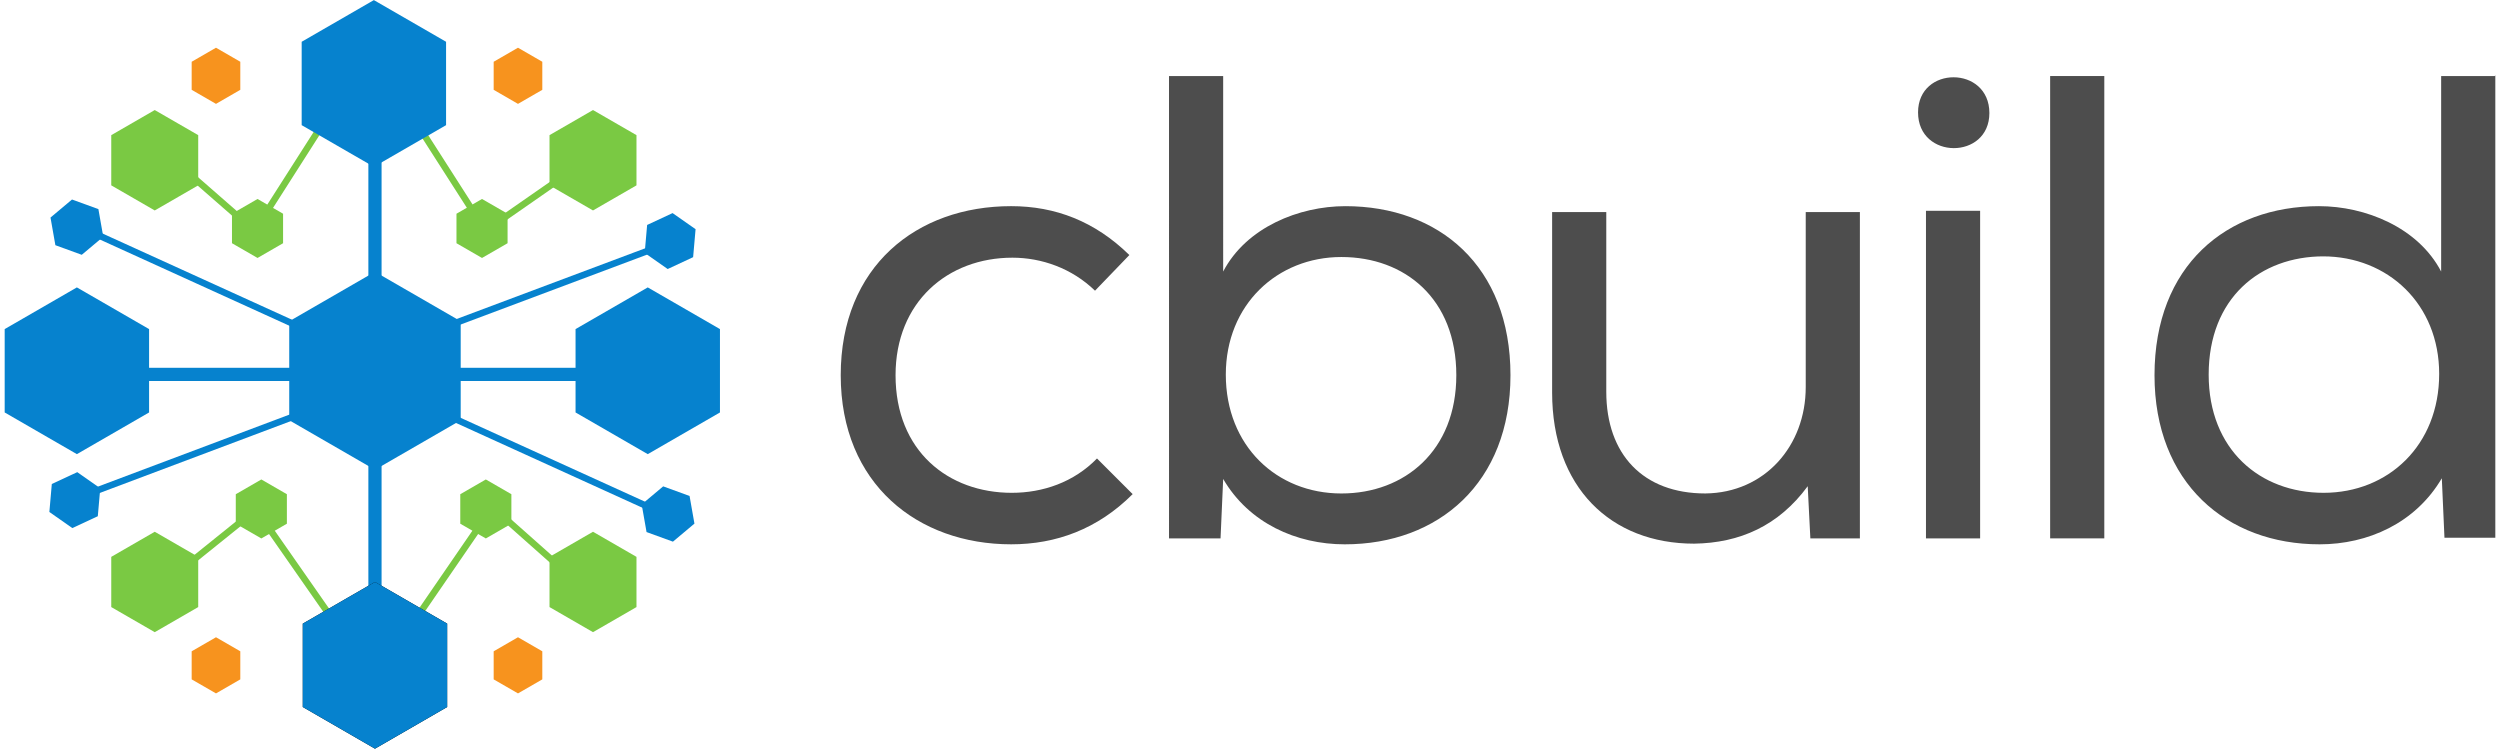 <?xml version="1.0" encoding="utf-8"?>
<!-- Generator: Adobe Illustrator 15.0.0, SVG Export Plug-In . SVG Version: 6.00 Build 0)  -->
<!DOCTYPE svg PUBLIC "-//W3C//DTD SVG 1.1//EN" "http://www.w3.org/Graphics/SVG/1.1/DTD/svg11.dtd">
<svg version="1.1" id="Layer_1" xmlns="http://www.w3.org/2000/svg" xmlns:xlink="http://www.w3.org/1999/xlink" x="0px" y="0px"
	 width="414px" height="124px" viewBox="0 0 414 124" enable-background="new 0 0 414 124" xml:space="preserve">
<polygon fill="#7AC943" points="98.201,18.223 105.401,22.379 105.401,30.695 98.201,34.852 91,30.695 91,22.379 "/>
<polygon fill="#7AC943" points="25.625,18.223 32.825,22.379 32.825,30.695 25.625,34.852 18.424,30.695 18.424,22.379 "/>
<polygon fill="#7AC943" points="98.201,88.059 105.401,92.215 105.401,100.531 98.201,104.688 91,100.531 91,92.215 "/>
<polygon fill="#7AC943" points="25.625,88.059 32.825,92.215 32.825,100.531 25.625,104.688 18.424,100.531 18.424,92.215 "/>
<polygon fill="#7AC943" points="80.453,79.398 84.685,81.842 84.685,86.727 80.453,89.168 76.222,86.727 76.222,81.842 "/>
<polygon fill="#7AC943" points="43.277,79.398 47.508,81.842 47.508,86.727 43.277,89.168 39.046,86.727 39.046,81.842 "/>
<polygon fill="#7AC943" points="79.822,32.949 84.054,35.393 84.054,40.277 79.822,42.719 75.592,40.277 75.592,35.393 "/>
<polygon fill="#7AC943" points="42.646,32.949 46.877,35.393 46.877,40.277 42.646,42.719 38.415,40.277 38.415,35.393 "/>
<rect x="66.007" y="28.372" transform="matrix(0.539 0.842 -0.842 0.539 58.646 -49.386)" fill="#7AC943" width="16.926" height="1.092"/>
<rect x="47.512" y="20.455" transform="matrix(0.843 0.538 -0.538 0.843 23.135 -21.328)" fill="#7AC943" width="1.092" height="16.926"/>
<rect x="40.164" y="93.83" transform="matrix(0.572 0.82 -0.82 0.572 98.537 -0.056)" fill="#7AC943" width="18.316" height="1.095"/>
<rect x="73.821" y="85.231" transform="matrix(0.824 0.566 -0.566 0.824 66.581 -25.498)" fill="#7AC943" width="1.094" height="18.568"/>
<rect x="80.482" y="89.592" transform="matrix(0.748 0.664 -0.664 0.748 82.154 -36.032)" fill="#7AC943" width="16.061" height="1.094"/>
<rect x="87.982" y="24.829" transform="matrix(0.571 0.821 -0.821 0.571 64.732 -58.745)" fill="#7AC943" width="1.094" height="15.372"/>
<rect x="27.173" y="31.85" transform="matrix(0.753 0.658 -0.658 0.753 30.097 -15.316)" fill="#7AC943" width="16.519" height="1.093"/>
<rect x="34.979" y="81.894" transform="matrix(0.627 0.779 -0.779 0.627 83.295 5.861)" fill="#7AC943" width="1.093" height="16.061"/>
<polygon fill="#0682CE" points="62.095,45.006 76.292,53.203 76.292,69.596 62.095,77.793 47.897,69.596 47.897,53.203 "/>
<rect x="61.002" y="17.439" fill="#0682CE" width="2.186" height="89.123"/>
<polygon points="62.095,96.373 74.051,103.275 74.051,117.082 62.095,123.984 50.139,117.082 50.139,103.275 "/>
<polygon fill="#0682CE" points="61.913,0.016 73.869,6.918 73.869,20.725 61.913,27.627 49.957,20.725 49.957,6.918 "/>
<polygon fill="#0682CE" points="107.269,47.594 119.225,54.498 119.225,68.303 107.269,75.207 95.312,68.303 95.312,54.498 "/>
<polygon fill="#F7931E" points="85.778,7.902 89.806,10.227 89.806,14.875 85.778,17.201 81.752,14.875 81.752,10.227 "/>
<polygon fill="#F7931E" points="35.768,7.902 39.794,10.227 39.794,14.875 35.768,17.201 31.74,14.875 31.74,10.227 "/>
<polygon fill="#0682CE" points="17.101,39.207 13.539,42.195 9.17,40.605 8.363,36.027 11.924,33.039 16.294,34.629 "/>
<polygon fill="#F7931E" points="85.778,105.529 89.806,107.855 89.806,112.504 85.778,114.828 81.752,112.504 81.752,107.855 "/>
<polygon fill="#F7931E" points="35.768,105.529 39.794,107.855 39.794,112.504 35.768,114.828 31.74,112.504 31.74,107.855 "/>
<polygon fill="#0682CE" points="12.731,47.594 24.688,54.498 24.688,68.303 12.731,75.207 0.775,68.303 0.775,54.498 "/>
<polygon fill="#0682CE" points="62.095,96.373 74.051,103.275 74.051,117.082 62.095,123.984 50.139,117.082 50.139,103.275 "/>
<rect x="20.929" y="60.906" fill="#0682CE" width="89.122" height="2.188"/>
<rect x="14.145" y="47.366" transform="matrix(0.91 0.414 -0.414 0.91 23.049 -10.593)" fill="#0682CE" width="43.667" height="1.092"/>
<polygon fill="#0682CE" points="16.603,80.854 16.197,85.486 11.983,87.451 8.175,84.785 8.58,80.152 12.794,78.188 "/>
<rect x="35.561" y="51.827" transform="matrix(0.352 0.936 -0.936 0.352 92.362 13.954)" fill="#0682CE" width="1.091" height="43.667"/>
<polygon fill="#0682CE" points="106.261,83.531 109.823,80.541 114.192,82.133 114.999,86.711 111.438,89.699 107.068,88.109 "/>
<rect x="65.549" y="74.28" transform="matrix(0.91 0.414 -0.414 0.91 38.791 -29.451)" fill="#0682CE" width="43.668" height="1.093"/>
<polygon fill="#0682CE" points="106.76,41.883 107.165,37.252 111.379,35.287 115.188,37.953 114.782,42.586 110.568,44.551 "/>
<rect x="86.709" y="27.244" transform="matrix(0.351 0.936 -0.936 0.351 102.571 -49.855)" fill="#0682CE" width="1.093" height="43.667"/>
<g>
	<path fill="#4D4D4D" d="M187.568,81.828c-5.795,5.795-12.688,8.311-20.127,8.311c-15.418,0-28.217-9.951-28.217-28
		c0-18.045,12.578-28,28.217-28c7.332,0,13.893,2.518,19.582,8.096l-5.689,5.904c-3.826-3.717-8.859-5.467-13.672-5.467
		c-10.721,0-19.359,7.328-19.359,19.467c0,12.578,8.75,19.471,19.25,19.471c5.143,0,10.281-1.75,14.109-5.688l6.018,6.016
		L187.568,81.828z"/>
	<path fill="#4D4D4D" d="M202.557,44.969c3.826-7.328,12.576-10.828,20.232-10.828c15.422,0,27.344,9.844,27.344,28
		c0,17.828-11.922,28-27.449,28c-7.984,0-15.861-3.5-20.127-10.828l-0.436,9.844h-8.533V12.592h8.969V44.969z M202.994,62.031
		c0,11.811,8.422,19.688,19.139,19.688c10.5,0,19.033-7.109,19.033-19.578c0-12.688-8.533-19.578-19.033-19.578
		C211.527,42.562,202.994,50.438,202.994,62.031"/>
	<path fill="#4D4D4D" d="M299.795,89.156l-0.438-8.641c-4.812,6.562-11.266,9.406-18.812,9.514
		c-13.779,0-23.514-9.295-23.514-25.045V35.123H266v29.75c0,10.393,6.125,16.844,16.404,16.844
		c9.844-0.107,16.625-7.873,16.625-17.607V35.123h8.969v54.033h-8.312H299.795z"/>
	<path fill="#4D4D4D" d="M329.441,18.719c0,7.766-11.812,7.766-11.812-0.109C317.629,10.842,329.441,10.842,329.441,18.719
		 M318.941,89.154h8.967v-54.25h-8.967V89.154z"/>
	<rect x="339.504" y="12.592" fill="#4D4D4D" width="8.969" height="76.562"/>
	<path fill="#4D4D4D" d="M413.225,12.484v76.562h-8.422l-0.438-9.844c-4.375,7.438-12.25,10.938-20.234,10.938
		c-15.422,0-27.344-10.172-27.344-28c0-18.156,11.922-28,27.234-28c7.656,0,16.406,3.5,20.234,10.828V12.592h8.859L413.225,12.484z
		 M384.787,42.453c-10.5,0-19.031,6.889-19.031,19.578c0,12.467,8.531,19.578,19.031,19.578c10.719,0,19.141-7.875,19.141-19.689
		c0-11.592-8.531-19.467-19.25-19.467H384.787z"/>
</g>
</svg>
